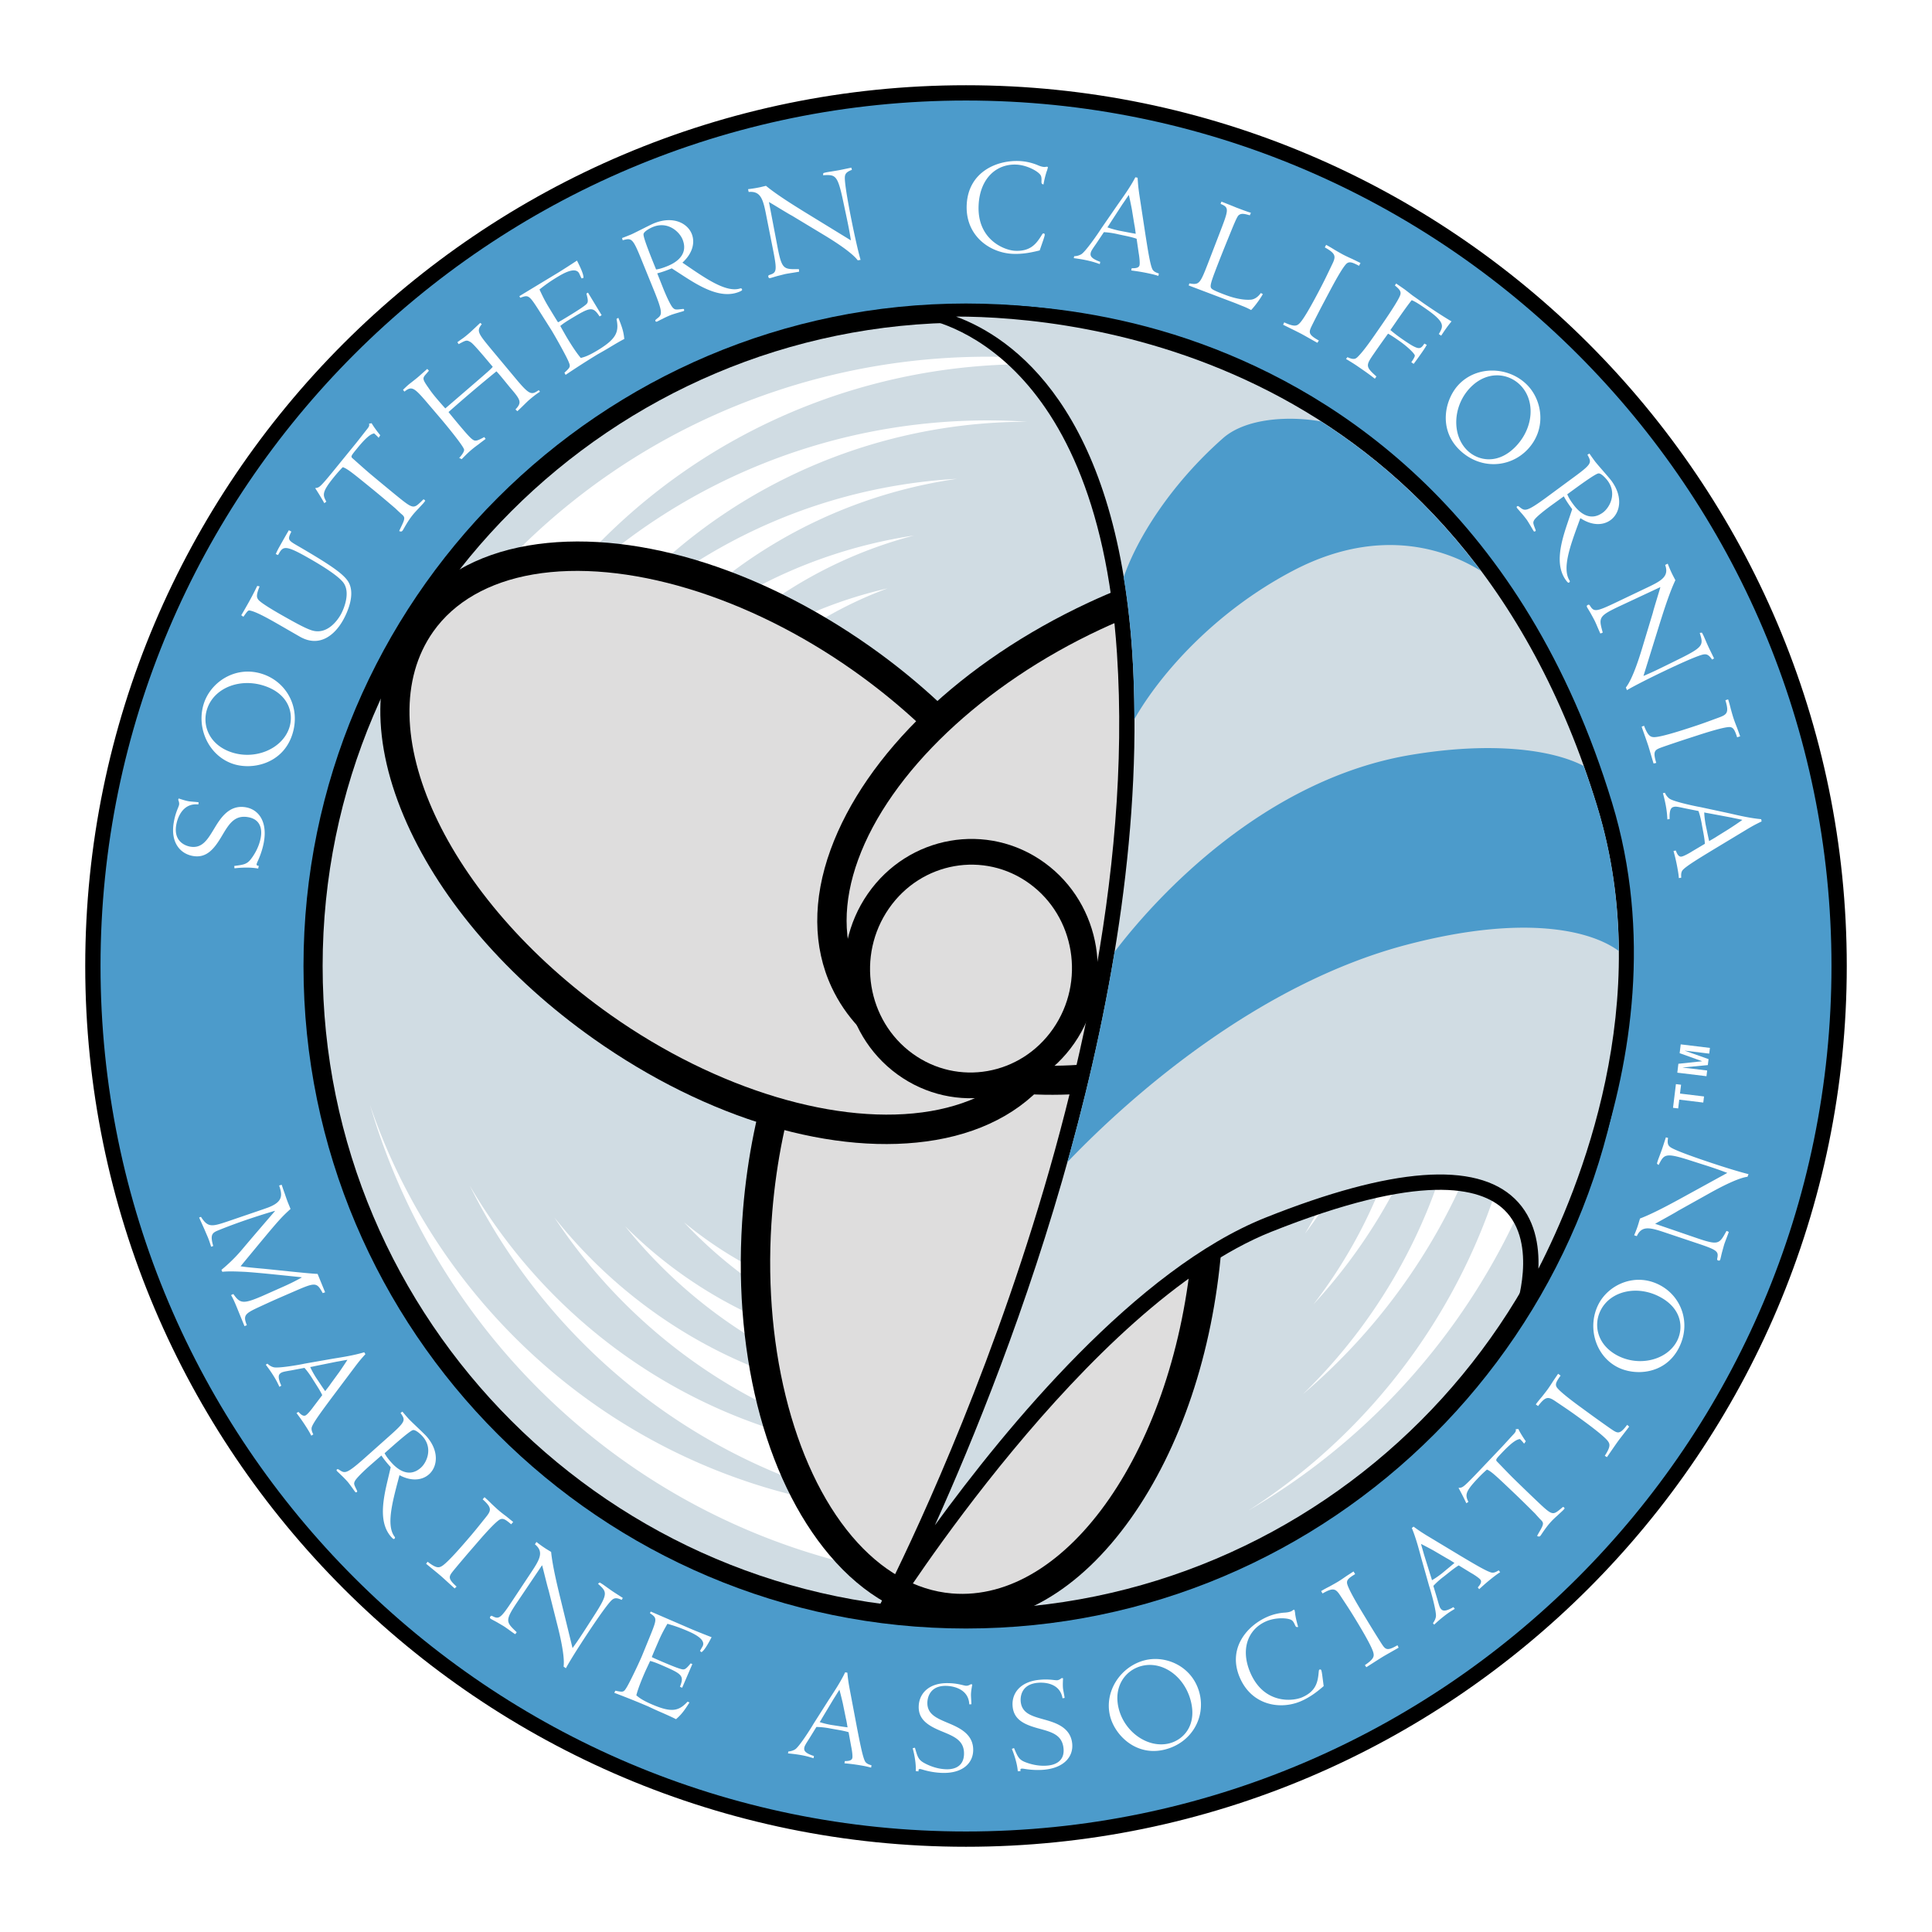 <svg xmlns="http://www.w3.org/2000/svg" width="2500" height="2500" viewBox="0 0 192.756 192.756"><path fill-rule="evenodd" clip-rule="evenodd" fill="#fff" d="M0 0h192.756v192.756H0V0z"/><path d="M96.377 183.489c48.111 0 87.113-39.003 87.113-87.11 0-48.111-39.002-87.112-87.113-87.112-48.108 0-87.11 39-87.11 87.112 0 48.107 39.002 87.11 87.11 87.11z" fill-rule="evenodd" clip-rule="evenodd" fill="#4c9bcb"/><path d="M96.377 162.476c36.449 0 66.1-29.65 66.1-66.097 0-36.448-29.65-66.098-66.1-66.098-36.446 0-66.097 29.65-66.097 66.098 0 36.446 29.651 66.097 66.097 66.097z" fill-rule="evenodd" clip-rule="evenodd"/><path d="M96.377 184.252c48.455 0 87.875-39.42 87.875-87.873 0-48.454-39.42-87.875-87.875-87.875-48.453 0-87.873 39.421-87.873 87.875 0 48.453 39.42 87.873 87.873 87.873zM10.029 96.379c0-47.612 38.736-86.35 86.348-86.35 47.615 0 86.35 38.737 86.35 86.35s-38.734 86.348-86.35 86.348c-47.612 0-86.348-38.736-86.348-86.348z" fill-rule="evenodd" clip-rule="evenodd"/><path d="M32.189 96.379c0-35.395 28.793-64.192 64.188-64.192s64.191 28.797 64.191 64.192c0 35.394-28.797 64.19-64.191 64.19s-64.188-28.797-64.188-64.19z" fill-rule="evenodd" clip-rule="evenodd" fill="#d0dce3"/><path d="M64.498 73.416a44.081 44.081 0 0 0-6.35 22.768l.563.564a39.903 39.903 0 0 1 7.131-18.138 40.472 40.472 0 0 1 2.123-2.718 41.093 41.093 0 0 1 1.881-2.89 39.9 39.9 0 0 1 18.715-14.303c-9.15 2.093-17.673 7.08-24.063 14.717z" fill-rule="evenodd" clip-rule="evenodd" fill="#fff"/><path d="M60.668 70.683a48.677 48.677 0 0 0-6.87 19.716l1.379 1.929a44.145 44.145 0 0 1 7.208-16.183 43.89 43.89 0 0 1 2.112-2.729 44.74 44.74 0 0 1 1.893-2.882 44.131 44.131 0 0 1 24.794-17.106c-11.608 1.743-22.582 7.627-30.516 17.255z" fill-rule="evenodd" clip-rule="evenodd" fill="#fff"/><path d="M56.432 67.66a53.97 53.97 0 0 0-7.041 17.546l2.222 2.231a48.92 48.92 0 0 1 9.055-16.754 47.893 47.893 0 0 1 1.9-2.876c8.096-11.34 20.135-18.195 32.917-20.035-14.789.821-29.118 7.669-39.053 19.888z" fill-rule="evenodd" clip-rule="evenodd" fill="#fff"/><path d="M51.75 64.314a59.648 59.648 0 0 0-7.11 16.117l2.88 2.894a54.29 54.29 0 0 1 8.912-15.665 54.15 54.15 0 0 1 1.912-2.87c10.574-14.812 27.23-22.706 44.14-22.713-18.966-1.259-38.116 6.527-50.734 22.237z" fill-rule="evenodd" clip-rule="evenodd" fill="#fff"/><path d="M46.57 60.617a66.507 66.507 0 0 0-6.077 12.075l2.794 5.727a60.101 60.101 0 0 1 8.462-14.105 62.89 62.89 0 0 1 1.919-2.861c14.2-19.888 38.311-28.498 60.802-23.912-24.574-6.109-51.384 2.28-67.9 23.076zM135.404 90.144c-1.863-8.054-5.873-15.138-11.309-20.752l-.797-.013a39.865 39.865 0 0 1 7.523 17.978c.172 1.149.295 2.291.371 3.428.266 1.109.49 2.239.664 3.386a39.88 39.88 0 0 1-3.457 23.299c5.109-7.877 7.746-17.393 7.005-27.326z" fill-rule="evenodd" clip-rule="evenodd" fill="#fff"/><path d="M140.059 89.438a48.684 48.684 0 0 0-8.812-18.927l-2.332-.421a44.122 44.122 0 0 1 6.105 16.631c.174 1.146.303 2.29.385 3.424.258 1.113.477 2.242.65 3.388a44.137 44.137 0 0 1-5.861 29.549c7.111-9.343 10.88-21.207 9.865-33.644z" fill-rule="evenodd" clip-rule="evenodd" fill="#fff"/><path d="M145.203 88.657a53.93 53.93 0 0 0-7.176-17.491l-3.15-.055a48.878 48.878 0 0 1 4.783 14.903 48.6 48.6 0 0 1 .398 3.424c.248 1.115.465 2.244.639 3.39 2.094 13.772-1.764 27.079-9.65 37.305 10.037-10.896 15.543-25.79 14.156-41.476z" fill-rule="evenodd" clip-rule="evenodd" fill="#fff"/><path d="M150.893 87.791a59.776 59.776 0 0 0-6.131-16.513l-4.08-.069a54.192 54.192 0 0 1 4.521 17.448c.24 1.115.453 2.246.627 3.39 2.736 17.991-3.711 35.26-15.836 47.047 14.483-12.311 22.793-31.24 20.899-51.303z" fill-rule="evenodd" clip-rule="evenodd" fill="#fff"/><path d="M157.182 86.834a66.204 66.204 0 0 0-4.055-12.896l-5.994-2.161a60.17 60.17 0 0 1 3.76 16.014c.234 1.119.443 2.25.615 3.392 3.674 24.158-7.621 47.135-26.949 59.519 21.882-12.744 35.267-37.441 32.623-63.868zM93.083 135.32a44.037 44.037 0 0 0 22.862-5.988l.205-.77a39.91 39.91 0 0 1-19.259 2.979 41.478 41.478 0 0 1-3.417-.465 42.126 42.126 0 0 1-3.444-.167 39.918 39.918 0 0 1-21.787-8.958c6.42 6.849 15.022 11.697 24.84 13.369z" fill-rule="evenodd" clip-rule="evenodd" fill="#fff"/><path d="M92.649 140.006a48.702 48.702 0 0 0 20.493-4.001l.969-2.163a44.142 44.142 0 0 1-17.609 1.927 44.938 44.938 0 0 1-3.418-.448 44.53 44.53 0 0 1-3.444-.184 44.149 44.149 0 0 1-27.271-12.796c7.355 9.15 17.967 15.662 30.28 17.665z" fill-rule="evenodd" clip-rule="evenodd" fill="#fff"/><path d="M92.172 145.188a53.882 53.882 0 0 0 18.705-2.76l.807-3.043a48.979 48.979 0 0 1-19.034.621 48.168 48.168 0 0 1-3.44-.196c-13.875-1.278-25.863-8.221-33.892-18.335 8.161 12.361 21.295 21.287 36.854 23.713z" fill-rule="evenodd" clip-rule="evenodd" fill="#fff"/><path d="M91.646 150.916a59.598 59.598 0 0 0 17.5-1.978l1.049-3.944a54.326 54.326 0 0 1-18.023.193 53.396 53.396 0 0 1-3.44-.205c-18.124-1.67-33.334-12.081-41.86-26.684 8.469 17.02 24.842 29.635 44.774 32.618z" fill-rule="evenodd" clip-rule="evenodd" fill="#fff"/><path d="M91.061 157.255a66.315 66.315 0 0 0 13.494-.836l3.539-5.3a60.11 60.11 0 0 1-13.027.216 58.8 58.8 0 0 1-3.42-.419 57.116 57.116 0 0 1-3.442-.215c-24.331-2.243-43.917-18.733-51.291-40.469 7.105 24.305 27.861 43.235 54.147 47.023z" fill-rule="evenodd" clip-rule="evenodd" fill="#fff"/><path d="M74.138 120.617c-1.153 13.886 2.073 26.806 8.638 34.558 3.408 4.027 7.541 6.35 11.954 6.717 6.52.542 12.94-3.144 18.077-10.375 4.975-7.004 8.189-16.566 9.051-26.931 1.154-13.888-2.074-26.806-8.637-34.558-3.408-4.029-7.543-6.35-11.955-6.716-6.521-.544-12.938 3.141-18.075 10.375-4.975 7.002-8.191 16.567-9.053 26.93z" fill-rule="evenodd" clip-rule="evenodd"/><path d="M101.023 86.227c3.623.301 7.068 2.269 9.963 5.69 5.986 7.067 9.031 19.493 7.957 32.426-1.67 20.057-12.422 35.595-23.97 34.635-3.624-.304-7.07-2.27-9.966-5.692-5.982-7.068-9.029-19.49-7.954-32.425 1.669-20.059 12.421-35.595 23.97-34.634z" fill-rule="evenodd" clip-rule="evenodd" fill="#dedddd"/><path d="M27.855 129.491c-.409.182-.641.278-2.048.929s-1.558.833-1.18 1.795l-.233.095-.444-1.084-.341-.839c-.325-.787-.447-.979-.557-1.176l.227-.107c.601.839.873 1.029 2.411.399.218-.089.478-.194.768-.329l1.685-.749a21.807 21.807 0 0 0 1.957-.968l-.011-.026c-.895-.087-4.229-.455-5.681-.541-.797-.034-1.551-.072-2.233-.003l-.08-.194c.349-.294 1.169-.975 2.042-2.012 1.086-1.289 2.19-2.569 3.294-3.852l-.011-.024c-.792.233-3.237.964-5.654 1.951-.606.247-.815.439-.492 1.558l-.212.072c-.029-.108-.097-.308-.162-.504-.062-.188-.131-.355-.151-.407l-.325-.759c-.074-.18-.472-1.042-.557-1.249l.185-.06c.714 1.111 1.097.982 2.833.395l3.372-1.153c.276-.1.41-.138.617-.224 1.331-.545 1.314-1.171.975-2.148l.255-.074c.067.198.186.558.32.924.122.373.256.739.336.935l.227.555c-1.074.982-1.186 1.118-4.985 5.72.512.076.799.11 2.097.227.797.067 4.701.505 5.587.534l.751 1.833-.238.082c-.579-1.044-.693-1.103-2.604-.277l-1.74.755zM33.592 135.855c.167-.024.695-.129 1.073-.187-.14.221-.746 1.138-.9 1.336l-.795 1.09c-.08.134-.429.571-.528.7a33.576 33.576 0 0 1-.572-.842l-.351-.523c-.007-.011-.361-.564-.568-1.044.124-.013.167-.023.56-.109l2.081-.421zm1.89.418c.253-.329.439-.581.976-1.169l-.12-.189c-.999.306-2.128.481-3.134.643l-2.785.488c-.596.133-2.716.494-3.13.361-.039-.007-.318-.078-.608-.355l-.165.105c.203.267.452.604.715 1.017.361.564.503.888.646 1.192l.188-.12c-.4-.886-.269-1.12-.034-1.271.154-.098.346-.137 1.015-.25l1.329-.252c.271.29.625.793.839 1.152l.292.459c.208.329.48.752.644 1.109l-.882 1.162c-.076.114-.516.693-.751.844-.258.166-.54-.117-.745-.336l-.188.12c.132.182.488.634.931 1.327.309.481.416.678.543.928l.2-.127c-.127-.25-.238-.528-.131-.777.191-.502 1.177-1.812 1.896-2.785l2.459-3.276zM41.993 146.432c-1.383 1.234-2.665-.203-2.972-.547-.427-.479-.57-.744-.65-.896.896-.799 2.457-2.191 2.809-2.301.252-.094.788.401.982.621 1.049 1.174.426 2.592-.169 3.123zm-3.324 1.281c-.481 2.02-.884 4.229.359 5.623.233.262.274.226.327.178.074-.065.065-.114.02-.187-.846-1.095-.252-3.364.341-5.614l.14-.535c1.247.665 2.304.488 2.95-.089.854-.761 1.042-2.329-.276-3.812-.261-.29-1.547-1.481-1.779-1.741-.167-.187-.372-.415-.601-.697-.062.039-.094.066-.186.13.529.78.554.831-1.464 2.614l-2.25 2.004c-1.633 1.44-1.842 1.418-2.317 1.115-.22-.142-.248-.152-.321-.087-.053.045-.035.105.02.166.047.054.207.191.403.389.198.181.43.422.645.661.075.084.258.331.432.568.163.228.301.424.338.463.056.064.128.019.17-.018.042-.038.022-.059-.028-.18-.285-.57-.302-.633-.198-.872.169-.355 1.086-1.192 1.429-1.501l1.229-1.075c.281.421.577.773.931 1.171l-.314 1.326zM46.817 154.83c-.385.445-1.177 1.382-1.531 1.813-.517.642-.663.811.269 1.652l-.194.182c-.19-.163-1.113-1.015-1.334-1.207-.39-.34-1.305-1.073-1.516-1.257l.153-.197c.83.643 1.105.62 1.409.441.55-.316 1.964-1.954 2.483-2.556.886-1.023 1.157-1.381 1.865-2.262.59-.726.71-.973-.265-1.852l.184-.211c.2.175.456.412.701.661.256.239.51.478.69.634.158.136.463.381.777.613.303.247.586.475.693.564l-.201.232c-.591-.512-.807-.604-1.075-.504-.452.18-1.903 1.858-2.313 2.335l-.795.919zM54.733 158.655c-.102-.281-.619-2.439-.65-2.494l-2.331 3.462c-1.415 2.092-1.31 2.161-.2 3.223-.062.095-.076.119-.16.196a16.277 16.277 0 0 1-.537-.378 16.488 16.488 0 0 0-.548-.386c-.093-.061-.371-.222-.648-.385-.278-.162-.593-.316-.675-.369-.116-.076-.129-.135-.062-.237.055-.084.1-.105.236-.033.613.312.793.212 1.896-1.45l1.796-2.709c.96-1.439 1.487-2.23.519-3.02l.151-.234c.51.394.744.545.966.689l.501.306c.138 1.435.676 3.589.821 4.214l1.314 5.378c.508-.685.977-1.413 1.445-2.139l.71-1.104c1.443-2.24 1.276-2.365.385-3.172l.165-.127c.089.042.195.111.288.171.104.067.479.341.751.534.274.194.474.321.545.366l.727.469-.109.196c-.525-.242-.761-.209-1.037.062-.646.645-2.417 3.341-3.05 4.327-.425.654-1.131 1.776-1.483 2.429l-.229-.164c.15-1.081-.439-3.437-.643-4.229l-.854-3.392zM68.058 168.386l-.218-.095c.438-1.118.229-1.269-1.821-2.155-.626-.271-.894-.355-1.155-.423l-.406.871c-.229.496-.786 1.79-.97 2.562.216.169.468.431 1.543.896 1.974.851 2.682.686 3.568-.268l.19.082c-.568.895-.832 1.222-1.343 1.668-.232-.129-.919-.441-1.547-.713-.628-.271-1.193-.545-1.206-.551a83.822 83.822 0 0 0-3.406-1.367l.105-.212c.797.161.828.161 1.131-.332.361-.587 1.367-2.738 1.537-3.166l.818-2.001c.704-1.734.654-1.756-.036-2.237l.085-.16 4.009 1.732c.436.188 1.369.562 2.06.827-.447.857-.763 1.345-1.01 1.495l-.146-.124c.057-.127.251-.439.278-.501.299-.693-.964-1.254-1.553-1.509-.859-.37-1.451-.55-1.977-.7-.25.438-.546.947-.868 1.692-.232.537-.61 1.406-.69 1.63.147.08.506.234.917.412.653.281 1.453.613 1.841.733.483.148.546.176 1.12-.518l.167.071-1.017 2.361zM83.167 169.508c.096-.142.375-.604.583-.921.071.252.34 1.318.381 1.567l.269 1.319c.045.151.133.705.162.864a28.853 28.853 0 0 1-1.008-.146l-.62-.094c-.015 0-.661-.114-1.155-.284.072-.1.095-.139.296-.487l1.092-1.818zm1.582-1.117c-.071-.408-.133-.717-.208-1.507l-.219-.038c-.447.942-1.079 1.894-1.636 2.745l-1.518 2.388c-.303.528-1.465 2.339-1.843 2.557-.032.023-.272.179-.673.209l-.033.192c.334.031.752.074 1.233.156.659.115.995.229 1.316.326l.038-.22c-.924-.301-1.008-.556-.96-.831.031-.18.131-.346.499-.919l.708-1.151a7.953 7.953 0 0 1 1.416.158l.538.095c.385.065.879.15 1.256.271l.261 1.434c.033.134.163.849.116 1.125-.051.302-.45.319-.75.323l-.037.222c.222.022.795.065 1.606.205a9.66 9.66 0 0 1 1.052.224l.04-.232c-.27-.076-.55-.18-.662-.427-.244-.481-.545-2.09-.779-3.277l-.761-4.028zM96.704 170.042c-.065-1.523-1.564-1.82-2.274-1.842-1.785-.055-1.899 1.38-1.906 1.646-.037 1.184.929 1.576 2.031 2.043 1.075.452 2.592 1.084 2.54 2.772-.035 1.255-1.058 2.284-3.095 2.222a7.63 7.63 0 0 1-1.986-.337c-.124-.033-.179-.049-.221-.051-.182-.004-.158.148-.147.233l-.278-.023c.037-.766-.145-1.677-.308-2.284.098-.024.127-.036.225-.047.24.843.327 1.168.848 1.477.384.222 1.238.637 2.256.668.278.009 1.743.053 1.79-1.496.04-1.353-.938-1.758-2.139-2.255-1.378-.56-2.422-1.162-2.38-2.529.038-1.283 1.021-2.371 2.989-2.311.25.007.709.02 1.403.195.278.063.305.065.347.065.182.005.323-.073.465-.152.042 0 .099.017.14.03-.051.293-.134.723-.13 1.073.007.236.046.754.041.896l-.211.007zM106.01 169.437c-.254-1.503-1.779-1.61-2.484-1.543-1.779.169-1.715 1.607-1.689 1.87.113 1.183 1.121 1.448 2.271 1.774 1.125.315 2.707.753 2.867 2.433.119 1.251-.766 2.4-2.795 2.594-.166.015-.959.089-2.012-.091a1.414 1.414 0 0 0-.227-.02c-.182.018-.139.167-.115.25l-.281.012c-.059-.765-.354-1.648-.59-2.229.094-.038.121-.054.217-.077.344.81.471 1.119 1.025 1.361.41.171 1.309.478 2.32.381.281-.025 1.738-.165 1.592-1.706-.129-1.348-1.15-1.629-2.402-1.972-1.438-.384-2.547-.852-2.676-2.214-.123-1.278.717-2.479 2.674-2.665.25-.023.709-.067 1.42.019.281.029.309.027.352.023.18-.017.311-.114.441-.211.043-.002.1.006.143.015-.014.296-.043.733.004 1.08.037.234.141.743.154.881l-.209.035zM111.617 170.478c-.557-2.207.654-3.852 2.289-4.266 2.07-.524 4.277 1.033 4.904 3.51.613 2.422-.734 3.856-2.145 4.212-2.095.532-4.448-1.089-5.048-3.456zm-.861.749c.488 1.921 2.621 4.044 5.463 3.325 2.693-.682 4.066-3.216 3.461-5.61-.678-2.681-3.344-3.833-5.469-3.296-2.408.61-4.076 3.119-3.455 5.581zM132.064 168.222c-.551.475-1.268 1.064-2.225 1.487-2.068.915-4.914.448-6.119-2.282-1.287-2.91.645-5.197 2.701-6.107a5.212 5.212 0 0 1 1.807-.432c.133-.012.383-.033.611-.135.039-.017.174-.122.213-.138.053-.024.1.016.1.016.008.013.082.36.068.396.057.404.172.87.295 1.289-.178.049-.236-.016-.311-.183-.15-.345-.252-.436-.338-.491-.346-.228-1.584-.307-2.566.128-1.777.784-2.588 2.776-1.527 5.177 1.359 3.075 4.201 2.811 5.158 2.387 1.404-.62 1.551-1.568 1.637-2.509.018-.175.023-.224.09-.251.049-.023.125-.025.166.063.045.103.09.447.104.549l.136 1.036zM136.523 161.875c.303.501.949 1.545 1.252 2.016.447.691.564.882 1.652.255l.115.242c-.217.129-1.312.744-1.562.896-.441.267-1.424.909-1.662 1.053l-.143-.207c.867-.59.932-.857.855-1.202-.133-.621-1.248-2.473-1.66-3.154-.699-1.157-.955-1.526-1.576-2.472-.506-.786-.705-.978-1.842-.321l-.143-.24c.227-.136.531-.305.846-.461.305-.169.609-.338.814-.462.18-.106.506-.321.826-.548.328-.214.629-.412.75-.484l.158.264c-.668.404-.824.578-.812.865.031.486 1.178 2.386 1.504 2.923l.628 1.037zM142.07 155.085c-.041-.164-.199-.68-.295-1.049.234.117 1.209.627 1.422.762l1.162.681c.143.065.615.369.752.454-.168.15-.684.577-.781.655l-.482.401c-.012.007-.525.416-.982.67-.027-.122-.041-.164-.164-.545l-.632-2.029zm.223-1.921c-.352-.22-.623-.382-1.262-.853l-.174.139c.402.96.693 2.067.957 3.052l.768 2.722c.191.577.766 2.652.676 3.077-.004.038-.047.321-.293.641l.123.153c.242-.229.555-.511.938-.813.525-.416.832-.589 1.121-.765l-.139-.175c-.84.489-1.086.38-1.26.161-.113-.143-.17-.327-.352-.984l-.389-1.295a7.888 7.888 0 0 1 1.064-.949l.428-.34c.305-.241.699-.556 1.039-.754l1.242.761c.125.063.744.443.92.663.188.241-.066.549-.26.773l.137.174c.168-.148.582-.546 1.227-1.059.447-.355.631-.482.867-.635l-.146-.186c-.236.151-.5.289-.76.211-.52-.141-1.922-.988-2.963-1.605l-3.509-2.114zM146.295 149.978a23.777 23.777 0 0 0-.779-1.531c.207-.016.316-.007.568-.212.25-.203.645-.598 1.406-1.396l2.375-2.5c.172-.18.949-1.04 1.104-1.202.289-.303.277-.37.262-.559.119.017.148.007.248-.017.186.391.566.983.75 1.234l-.17.241c-.164-.212-.225-.271-.408-.463-.264.037-.656.166-1.754 1.317-.652.688-.709.749-.527.941.324.327.781.819 1.471 1.513.373.376 2.002 1.944 2.336 2.26 1.699 1.616 1.699 1.616 2.549.923.213-.184.232-.203.273-.163a.55.55 0 0 1 .109.125c-.053.078-.113.14-.172.201-.064.071-.297.272-.529.496-.23.205-.453.417-.539.506-.201.215-.453.479-.91 1.141-.199.291-.217.331-.273.393-.107.11-.178.081-.328.018.057-.119.096-.182.207-.381.504-.852.471-.938.096-1.295a23.181 23.181 0 0 1-.516-.57c-.111-.105-1.064-1.068-2.064-2.02-1.811-1.722-2.295-2.184-2.727-2.359a12.5 12.5 0 0 0-.924.892c-1.336 1.407-1.221 1.671-.93 2.333l-.204.134zM158.787 141.185c.475.345 1.473 1.059 1.934 1.376.682.461.861.594 1.625-.405l.197.18c-.148.202-.922 1.193-1.094 1.429-.305.418-.961 1.39-1.127 1.615l-.211-.137c.572-.879.529-1.151.324-1.438-.359-.523-2.109-1.8-2.752-2.267-1.094-.799-1.471-1.04-2.406-1.672-.773-.526-1.029-.628-1.822.416l-.229-.166c.158-.212.373-.488.604-.751.217-.274.432-.549.572-.739.123-.171.342-.494.549-.824.219-.324.422-.626.506-.739l.246.181c-.459.631-.535.854-.414 1.114.219.435 2.01 1.743 2.518 2.111l.98.716zM161.34 135.224c-2.006-1.075-2.404-3.077-1.605-4.566 1.008-1.881 3.648-2.462 5.896-1.254 2.201 1.182 2.352 3.145 1.666 4.425-1.024 1.904-3.807 2.548-5.957 1.395zm-.028 1.142c1.744.935 4.752.791 6.139-1.792 1.311-2.446.365-5.17-1.811-6.339-2.436-1.305-5.086-.114-6.121 1.818-1.173 2.188-.445 5.111 1.793 6.313zM167.379 120.826c-.244.171-2.195 1.23-2.242 1.274l3.949 1.354c2.389.824 2.426.704 3.166-.641a.7.7 0 0 1 .229.103c-.029.094-.129.354-.227.616s-.197.522-.23.628c-.033.107-.117.418-.203.727-.084.311-.152.655-.182.748-.041.133-.094.161-.213.121-.096-.029-.127-.068-.092-.219.141-.672-.002-.821-1.893-1.456l-3.084-1.034c-1.639-.554-2.539-.856-3.051.284l-.266-.086c.25-.596.336-.86.414-1.113l.168-.561c1.35-.507 3.293-1.583 3.857-1.885l4.854-2.665a39.594 39.594 0 0 0-2.441-.841l-1.25-.401c-2.535-.813-2.613-.619-3.162.452l-.164-.127c.018-.098.055-.216.088-.323.039-.12.207-.551.322-.864s.188-.541.213-.619l.266-.824.217.055c-.096.569-.004.79.33.985.789.458 3.852 1.469 4.965 1.827.744.239 2.012.63 2.732.802l-.098.262c-1.084.137-3.207 1.316-3.922 1.718l-3.05 1.703zM19.79 80.259c-1.554-.162-2.077 1.315-2.204 2.033-.32 1.801 1.118 2.13 1.385 2.177 1.197.212 1.739-.708 2.375-1.757.617-1.022 1.481-2.468 3.186-2.167 1.268.226 2.159 1.415 1.795 3.47-.031.17-.172.971-.639 1.962-.049.123-.075.176-.082.218-.033.184.127.184.214.184l-.063.279c-.772-.15-1.726-.102-2.362-.025-.011-.105-.021-.134-.017-.237.892-.117 1.233-.159 1.623-.643.282-.355.83-1.158 1.013-2.186.049-.281.311-1.76-1.25-2.037-1.368-.243-1.925.69-2.605 1.834-.772 1.314-1.539 2.282-2.918 2.037-1.294-.229-2.253-1.386-1.901-3.37.045-.254.127-.719.407-1.396.107-.272.113-.299.12-.341.033-.184-.027-.34-.085-.496a.44.44 0 0 1 .051-.134c.289.094.712.241 1.068.29.242.027.773.063.914.089l-.025.216zM23.052 75.04c-2.204-.759-2.936-2.72-2.371-4.355.711-2.068 3.286-3.086 5.759-2.235 2.42.833 2.894 2.796 2.409 4.201-.72 2.095-3.431 3.204-5.797 2.389zm.16 1.161c1.919.661 4.937.021 5.915-2.818.926-2.69-.476-5.291-2.869-6.115-2.676-.922-5.162.717-5.893 2.84-.829 2.407.387 5.243 2.847 6.093zM24.07 61.382c.173-.281.342-.579.504-.866a31.523 31.523 0 0 0 1.092-2.061l.234.051c-.349.853-.296 1.08-.153 1.291.232.377 2.19 1.476 2.751 1.792 1.147.645 2.016 1.115 2.612 1.304 1.622.501 2.669-1.189 2.888-1.578.328-.584 1.047-2.329.165-3.301-.721-.815-2.617-1.914-3.637-2.487-2.183-1.226-2.317-.988-2.785-.152l-.227-.094c.082-.202.238-.507.307-.632.252-.448.735-1.309 1-1.75l.249.138c-.41.821-.335.863.705 1.464 3.065 1.787 4.436 2.703 4.953 3.504.808 1.274-.129 3.206-.501 3.869-.847 1.508-2.358 2.742-4.28 1.663-.423-.239-2.242-1.294-2.642-1.518-.922-.519-1.808-.984-2.334-1.098-.222-.044-.229-.029-.688.613l-.213-.152zM32.359 50.203a24.685 24.685 0 0 0-.915-1.503c.21-.031.321-.033.563-.26.241-.227.614-.663 1.327-1.538l2.229-2.738c.164-.201.891-1.138 1.035-1.316.271-.333.254-.401.225-.592.122.007.151-.006.25-.037.222.385.656.96.864 1.202l-.156.26c-.184-.203-.251-.258-.452-.441-.269.059-.659.221-1.688 1.485-.614.751-.668.819-.467 1.002.356.309.862.775 1.62 1.429.414.356 2.201 1.83 2.565 2.128 1.863 1.517 1.863 1.517 2.678.743.204-.204.22-.228.265-.191.011.011.113.091.124.12-.051.087-.105.152-.16.22-.063.078-.283.305-.503.55-.22.225-.431.461-.512.559-.189.234-.425.522-.841 1.236-.179.312-.196.354-.25.421-.1.122-.172.099-.33.044.047-.127.082-.19.181-.403.447-.912.407-.999-.003-1.333a28.887 28.887 0 0 1-.574-.541c-.122-.098-1.169-1.009-2.268-1.903-1.984-1.616-2.516-2.05-2.968-2.197-.213.215-.459.475-.875.984-1.255 1.542-1.117 1.801-.767 2.457l-.197.153zM42.458 39.989c-1.186-1.375-1.41-1.464-2.111-.917l-.138-.182c.155-.15.351-.339.512-.479.272-.232.784-.601 1.144-.929l.761-.674.169.176-.244.285c-.41.467-.454.503.234 1.479.274.406.579.782.906 1.162.234.271.466.542.739.837l2.504-2.157c1.841-1.587 2.046-1.763 2.226-1.994l-.94-1.113c-1.091-1.269-1.199-1.327-1.386-1.413-.292-.164-.43-.082-1.075.265l-.127-.192c.129-.093.3-.222.524-.376.226-.156.463-.361.712-.576.087-.075.316-.291.536-.498.229-.216.447-.423.512-.479l.15.132c-.558.688-.361.915 1.015 2.582l2.281 2.734c1.471 1.772 1.641 1.773 2.391 1.261l.118.162c-.359.216-.792.568-1.117.85-.194.167-.581.574-1.136 1.091l-.189-.176c.639-.683.544-.922-.463-2.093-.345-.401-.964-1.208-1.434-1.709a149.297 149.297 0 0 0-4.784 4.063 78.9 78.9 0 0 0 1.545 1.859c.327.379.7.792.886.898.23.158.405.142 1.135-.261l.138.183c-.192.149-.461.342-.729.556-.269.191-.526.394-.723.562-.325.282-.456.413-.939.904l-.245-.128c.089-.096.508-.552.488-.817-.027-.317-1.729-2.4-2.371-3.148l-1.475-1.73zM60.027 31.446l-.207.125c-.674-1.029-.924-.945-2.881.241-.6.361-.83.534-1.039.711l.486.859c.276.484 1.024 1.719 1.562 2.331.271-.08.637-.136 1.665-.757 1.883-1.142 2.167-1.83 1.896-3.137l.183-.111c.409 1.004.525 1.42.594 2.113-.247.116-.915.504-1.514.868-.599.361-1.165.669-1.177.679a84.837 84.837 0 0 0-3.165 2.034l-.115-.216c.608-.568.627-.595.396-1.142-.278-.65-1.476-2.767-1.733-3.165l-1.185-1.872c-1.03-1.616-1.079-1.588-1.888-1.297l-.084-.166 3.828-2.318c.416-.253 1.282-.81 1.916-1.228.451.881.668 1.435.648 1.73l-.189.049c-.074-.123-.22-.47-.256-.531-.399-.661-1.617.062-2.181.403-.819.496-1.32.88-1.761 1.232.218.471.469 1.021.898 1.73.312.512.814 1.345.954 1.545.153-.076.496-.283.888-.521.623-.377 1.375-.85 1.707-1.1.41-.316.472-.352.232-1.244l.158-.098 1.364 2.253zM68.096 23.881c.717 1.761-1.11 2.507-1.547 2.685-.61.247-.915.294-1.09.32-.464-1.139-1.272-3.127-1.256-3.502-.005-.276.657-.625.935-.737 1.496-.609 2.649.478 2.958 1.234zm.098 3.651c1.783 1.158 3.78 2.306 5.554 1.583.331-.137.309-.189.282-.254-.037-.093-.087-.104-.173-.085-1.349.443-3.335-.91-5.303-2.254l-.468-.318c1.067-.977 1.26-2.057.926-2.879-.443-1.085-1.894-1.807-3.774-1.042-.371.152-1.961.984-2.292 1.12-.24.096-.53.216-.88.343.015.071.031.111.06.223.935-.243.995-.252 2.023 2.31l1.164 2.859c.83 2.073.737 2.264.279 2.62-.21.163-.232.187-.194.279.027.067.091.071.171.04.065-.027.254-.135.514-.256.24-.129.552-.271.856-.396.107-.042.409-.136.698-.221.276-.082.512-.147.564-.169.08-.033.06-.116.038-.171-.021-.053-.047-.042-.183-.031-.646.076-.712.073-.908-.111-.287-.283-.779-1.458-.958-1.896l-.617-1.554c.504-.128.946-.292 1.449-.498l1.172.758zM78.991 21.504c-.278-.131-2.211-1.331-2.273-1.347l.801 4.201c.479 2.543.605 2.519 2.179 2.491.023.113.029.142.026.258-.099.021-.382.067-.665.113-.282.043-.565.091-.677.112-.111.025-.43.107-.75.188-.319.082-.659.198-.757.218-.14.031-.191-.002-.218-.13-.02-.097-.001-.144.151-.191.67-.214.729-.417.334-2.423l-.648-3.268c-.337-1.741-.525-2.696-1.799-2.573l-.061-.279c.656-.081.935-.14 1.202-.195l.585-.14c1.135.944 3.079 2.126 3.635 2.477l4.838 2.967c-.125-.865-.309-1.732-.492-2.6l-.28-1.314c-.563-2.673-.777-2.642-2.006-2.587l.027-.209c.095-.036.222-.062.334-.086.125-.026.594-.095.931-.153.34-.056.578-.107.661-.125l.866-.182.062.22c-.554.205-.705.397-.708.793-.007.937.648 4.174.897 5.349.167.785.461 2.11.674 2.839l-.284.044c-.671-.894-2.799-2.185-3.519-2.617l-3.066-1.851zM103.73 24.984c-.727.18-1.652.392-2.723.34-2.316-.115-4.707-1.849-4.558-4.906.161-3.255 2.984-4.463 5.281-4.35.9.043 1.604.321 1.857.434.127.051.363.147.621.16.043.001.217-.033.258-.03.059.002.084.061.084.061-.002.014-.09.369-.119.396a9.523 9.523 0 0 0-.322 1.314c-.186-.038-.209-.124-.201-.309.02-.387-.031-.517-.084-.608-.209-.366-1.311-1.007-2.408-1.062-1.986-.096-3.648 1.354-3.779 4.038-.168 3.442 2.557 4.506 3.629 4.559 1.57.078 2.139-.725 2.652-1.545.094-.152.125-.192.195-.188.057.002.127.033.121.132-.004.114-.121.454-.154.552l-.35 1.012zM111.992 20.367c.105-.138.406-.601.633-.918.062.262.299 1.363.33 1.62l.223 1.361c.043.156.111.727.135.892-.225-.033-.9-.162-1.027-.188l-.631-.12c-.014-.004-.672-.142-1.172-.336.08-.098.102-.138.322-.487l1.187-1.824zm1.66-1.082c-.057-.421-.105-.738-.152-1.552l-.225-.047c-.492.95-1.176 1.901-1.777 2.752l-1.646 2.386c-.33.53-1.59 2.339-1.984 2.549a1.48 1.48 0 0 1-.695.189l-.043.194c.342.044.768.104 1.258.208.67.142 1.008.272 1.336.384l.047-.224c-.936-.342-1.012-.607-.951-.887.037-.184.145-.349.545-.922l.77-1.153a8.215 8.215 0 0 1 1.443.216l.547.116c.391.081.895.188 1.275.327l.215 1.478c.029.137.135.877.076 1.157-.064.307-.475.309-.779.303l-.047.224c.227.035.811.098 1.637.272.574.122.793.182 1.068.271l.051-.238c-.273-.087-.557-.205-.662-.463-.23-.501-.48-2.161-.674-3.386l-.633-4.154zM121.662 23.312c.934-2.428 1.002-2.602.115-2.969l.086-.227c1.225.479 1.354.543 1.486.594.576.217 1.096.416 1.455.521l-.109.249c-.43-.116-.863-.265-1.143.025-.178.192-.525 1.069-.963 2.144-.434 1.059-.98 2.426-1.365 3.443-.391 1.029-.494 1.42-.412 1.603.074.133.115.228 1.412.717 1.402.534 2.309.525 2.664.476.182-.039.543-.146.904-.652l.203.107c-.146.267-.602.98-1.168 1.591a7.358 7.358 0 0 0-.873-.405c-.211-.082-.594-.241-.77-.309l-4.586-1.738.064-.205c.992.162 1.061.065 1.895-2.095l1.105-2.87zM132.045 30.223c-.281.532-.855 1.65-1.109 2.162-.371.759-.479.962.648 1.589l-.152.227c-.229-.121-1.346-.761-1.611-.9-.469-.247-1.549-.77-1.803-.902l.107-.236c.975.451 1.246.369 1.506.119.479-.445 1.514-2.404 1.895-3.123.648-1.229.836-1.645 1.338-2.69.424-.859.486-1.133-.688-1.787l.133-.252c.24.127.549.307.854.499.309.18.619.358.832.472.189.1.551.274.918.436.361.175.695.336.824.403l-.148.278c-.709-.374-.943-.417-1.191-.258-.41.285-1.469 2.297-1.771 2.865l-.582 1.098zM143.551 33.329c.461-.795.68-1.164-1.344-2.56-.389-.269-.988-.685-1.363-.819-.479.59-1.314 1.803-1.5 2.071l-.627.908c.52.428.701.57 1.266.96 1.625 1.12 1.721.978 2.127.39l.24.13c-.117.196-.186.324-.455.712-.066.093-.414.599-.852 1.184l-.236-.163c.105-.153.398-.576.344-.701-.094-.238-.734-.872-1.619-1.481-.338-.236-.682-.47-1.045-.672a96.67 96.67 0 0 0-1.365 1.926c-.861 1.248-.924 1.341.203 2.347l-.154.224c-.238-.181-.492-.392-1.221-.896l-.566-.391c-.105-.073-.621-.41-1.092-.683l.141-.182c.607.281.807.194 1.033-.035.602-.592 1.373-1.71 2.297-3.052.391-.564 1.822-2.637 1.951-3.154.1-.367-.168-.585-.547-.917l.131-.188.74.512c.283.194.756.592 1.016.77.459.318.932.663 1.098.775.977.675 2.061 1.371 2.668 1.721-.379.45-.68.886-1.033 1.425l-.236-.161zM146.668 38.696c1.611-1.685 3.699-1.531 4.951-.333 1.58 1.51 1.43 4.275-.379 6.167-1.768 1.85-3.748 1.459-4.822.432-1.602-1.531-1.477-4.456.25-6.266zm-1.119-.34c-1.402 1.469-2.082 4.477.09 6.553 2.057 1.966 5.006 1.777 6.754-.053 1.955-2.046 1.504-4.99-.119-6.54-1.84-1.759-4.926-1.841-6.725.04zM159.926 51.135c-1.531 1.127-2.701-.461-2.98-.839-.391-.532-.512-.815-.58-.979.992-.73 2.719-2.002 3.088-2.079.266-.073.764.485.943.726.958 1.303.185 2.687-.471 3.171zm-3.514.991c-.684 2.014-1.307 4.23-.172 5.772.213.289.258.253.316.212.08-.06.078-.111.039-.189-.76-1.198.064-3.457.883-5.695l.195-.532c1.207.797 2.303.718 3.018.191.943-.693 1.287-2.279.084-3.914-.238-.322-1.438-1.66-1.648-1.947-.154-.209-.34-.461-.547-.77-.068.033-.102.058-.203.113.465.848.488.902-1.744 2.529l-2.484 1.832c-1.805 1.311-2.014 1.27-2.473.913-.209-.165-.238-.18-.318-.12-.059.042-.049.105.004.175.043.058.191.214.373.436.186.201.4.47.596.733.068.093.23.363.385.621.146.247.27.461.303.507.049.069.127.029.176-.006.045-.033.027-.056-.014-.185-.236-.608-.244-.671-.117-.908.205-.347 1.223-1.112 1.602-1.393l1.355-.982c.246.458.516.846.838 1.284l-.447 1.323zM164.912 61.109c.061-.301.744-2.471.744-2.535l-3.873 1.812c-2.346 1.093-2.291 1.207-1.877 2.725-.102.051-.127.064-.242.089-.045-.091-.158-.353-.273-.616a13.789 13.789 0 0 0-.277-.628 20.131 20.131 0 0 0-.367-.681c-.156-.289-.354-.59-.398-.679-.062-.128-.043-.187.074-.243.088-.046.139-.039.221.096.375.597.584.606 2.434-.272l3.006-1.434c1.604-.758 2.484-1.175 2.049-2.38l.256-.125c.24.615.367.872.486 1.116l.277.532c-.635 1.331-1.299 3.51-1.502 4.134l-1.682 5.419c.807-.334 1.604-.725 2.4-1.117l1.205-.595c2.449-1.206 2.367-1.406 2.01-2.584l.211-.025c.059.084.113.2.164.304.057.114.24.552.379.864.139.313.246.531.285.609l.389.795-.195.115c-.338-.488-.561-.587-.943-.492-.91.225-3.887 1.659-4.965 2.189-.719.354-1.93.966-2.586 1.353l-.111-.263c.703-.872 1.426-3.252 1.666-4.056l1.035-3.427zM168.188 73.75c-.568.185-1.764.586-2.301.777-.795.287-1.01.359-.643 1.59l-.266.058c-.08-.246-.438-1.482-.529-1.769-.164-.503-.574-1.632-.662-1.905l.238-.092c.387 1 .639 1.131 1 1.135.652.013 2.76-.672 3.535-.924 1.32-.427 1.746-.596 2.834-.995.902-.323 1.139-.474.75-1.761l.271-.089c.086.258.182.603.266.954.096.343.191.688.268.918.066.206.203.58.354.952.137.378.266.726.311.863l-.301.098c-.246-.762-.385-.958-.674-1.015-.49-.08-2.654.623-3.266.821l-1.185.384zM172.746 81.567c.17.042.711.145 1.092.234a34.67 34.67 0 0 1-1.371.924l-1.172.728c-.127.094-.629.377-.773.463a36.27 36.27 0 0 1-.219-1.022l-.133-.63c-.002-.015-.125-.674-.137-1.211.123.036.166.042.572.112l2.141.402zm1.635 1.122c.367-.214.641-.381 1.375-.735l-.041-.225c-1.066-.093-2.205-.359-3.223-.593l-2.834-.608c-.615-.104-2.77-.575-3.111-.86-.035-.024-.271-.198-.441-.572l-.197.036c.092.333.197.748.289 1.24.123.675.135 1.037.156 1.381l.225-.042c-.041-.995.176-1.166.457-1.218.184-.035.377.001 1.061.151l1.359.27c.143.381.285.995.35 1.42l.102.548c.074.395.17.899.186 1.304l-1.285.763c-.115.08-.758.459-1.039.512-.309.059-.467-.319-.576-.604l-.227.042c.057.222.221.788.375 1.617.107.576.135.805.158 1.092l.24-.044c-.025-.289-.025-.594.172-.79.377-.404 1.816-1.269 2.873-1.915l3.596-2.17z" fill-rule="evenodd" clip-rule="evenodd" fill="#fff"/><path d="M86.854 64.535c-11.376-8.044-24.146-11.823-34.159-10.104-5.198.891-9.298 3.273-11.855 6.888-3.777 5.343-3.862 12.744-.238 20.841 3.508 7.841 10.116 15.467 18.608 21.471 11.376 8.043 24.146 11.822 34.158 10.104 5.198-.892 9.299-3.275 11.856-6.892 3.777-5.34 3.861-12.743.238-20.838-3.509-7.842-10.116-15.467-18.608-21.47z" fill-rule="evenodd" clip-rule="evenodd"/><path d="M102.836 105.157c-2.1 2.969-5.543 4.937-9.963 5.695-9.125 1.565-21.377-2.116-31.974-9.607-16.433-11.622-24.36-28.772-17.67-38.235 2.099-2.968 5.545-4.938 9.962-5.697 9.125-1.565 21.379 2.117 31.974 9.61 16.435 11.62 24.36 28.772 17.671 38.234z" fill-rule="evenodd" clip-rule="evenodd" fill="#dedddd"/><path d="M128.816 103.532c12.629-5.886 22.244-15.1 25.719-24.645 1.807-4.958 1.771-9.699-.1-13.713-2.762-5.928-9.148-9.674-17.975-10.545-8.551-.845-18.449 1.109-27.875 5.502-12.628 5.886-22.244 15.101-25.718 24.645-1.807 4.957-1.772 9.699.1 13.712 2.765 5.93 9.147 9.675 17.974 10.547 8.553.845 18.452-1.108 27.875-5.503z" fill-rule="evenodd" clip-rule="evenodd"/><path d="M85.62 97.254c-1.538-3.295-1.54-7.264-.005-11.476 3.168-8.7 12.444-17.51 24.21-22.995 18.24-8.502 37.064-6.875 41.961 3.63 1.537 3.293 1.537 7.262.002 11.474-3.166 8.701-12.441 17.509-24.207 22.995-18.243 8.502-37.068 6.875-41.961-3.628z" fill-rule="evenodd" clip-rule="evenodd" fill="#dedddd"/><path d="M106.125 103.362c-3.643 5.256-10.734 6.503-15.843 2.788-5.105-3.714-6.292-10.984-2.65-16.24 3.641-5.254 10.734-6.503 15.839-2.789 5.107 3.715 6.295 10.986 2.654 16.241z" fill-rule="evenodd" clip-rule="evenodd" fill="#dedddd"/><path d="M106.125 103.362c-3.643 5.256-10.734 6.503-15.843 2.788-5.105-3.714-6.292-10.984-2.65-16.24 3.641-5.254 10.734-6.503 15.839-2.789 5.107 3.715 6.295 10.986 2.654 16.241" fill="none" stroke="#000" stroke-width="2.567" stroke-miterlimit="2.613"/><path d="M91.786 30.954s51.599-5.537 68.318 49.348c7.939 26.06-8.205 50.659-8.205 50.659s7.961-22.054-25.354-8.77c-18.83 7.508-38.294 38.68-38.294 38.68s26.923-50.496 23.951-95.735c-2.143-32.604-20.416-34.182-20.416-34.182z" fill-rule="evenodd" clip-rule="evenodd" fill="#d0dce3"/><path d="M160.834 80.081c-8.729-28.652-27.057-40.695-40.898-45.751-14.982-5.474-28.012-3.699-28.143-3.684l-.074 1.067c.173.017 17.65 1.985 19.721 33.473 2.926 44.498-23.594 94.823-23.863 95.326l1.32.765c.194-.312 19.552-31.047 37.931-38.377 14.93-5.953 20.881-4.479 23.248-2.195 3.445 3.328 1.129 9.932 1.104 9.998l.029-.072 1.057.614c.162-.25 16.519-25.065 8.568-51.164zm-9.695 39.528c-3.908-3.78-12.277-3.151-24.875 1.872-12.873 5.135-25.824 20.845-32.993 30.696 7.507-16.644 21.901-53.479 19.692-87.092-1.602-24.351-11.986-31.437-17.581-33.501 11.827-.002 50.18 3.599 63.991 48.941 5.898 19.362-1.814 38.122-5.889 46.058.1-2.314-.334-5.025-2.345-6.974z" fill-rule="evenodd" clip-rule="evenodd"/><path fill-rule="evenodd" clip-rule="evenodd" fill="#fff" d="M170.012 109.394l-.076.608-2.397-.291-.107.877-.514-.062.289-2.364.514.061-.108.881 2.399.29zM170.6 104.551l-.071.569-2.435-.297v.008l2.369.838-.072.596-2.5.236-.002.01 2.435.293-.068.569-2.91-.352.107-.888 2.358-.249.001-.01-2.232-.798.106-.879 2.914.354z"/><path d="M122.008 43.729c-5.363 4.737-8.656 10.212-9.898 13.86.377 2.306.674 4.788.854 7.497.145 2.213.199 4.441.207 6.674 2.615-4.586 8.102-10.769 15.838-14.823 9.705-5.089 16.711-1.227 18.732.02-4.832-6.467-10.324-11.304-15.941-14.911-3.181-.558-7.493-.349-9.792 1.683zM140.744 75.32c-14.496 2.428-25.254 13.977-29.541 19.642-1.195 7.25-2.848 14.319-4.715 20.99 6.447-6.747 19.123-17.821 33.852-21.693 11.697-3.072 18.371-1.447 21.162.619-.031-4.637-.643-9.475-2.129-14.352a84.57 84.57 0 0 0-1.379-4.111c-3.158-1.645-9.205-2.444-17.25-1.095z" fill-rule="evenodd" clip-rule="evenodd" fill="#4c9bcb"/></svg>